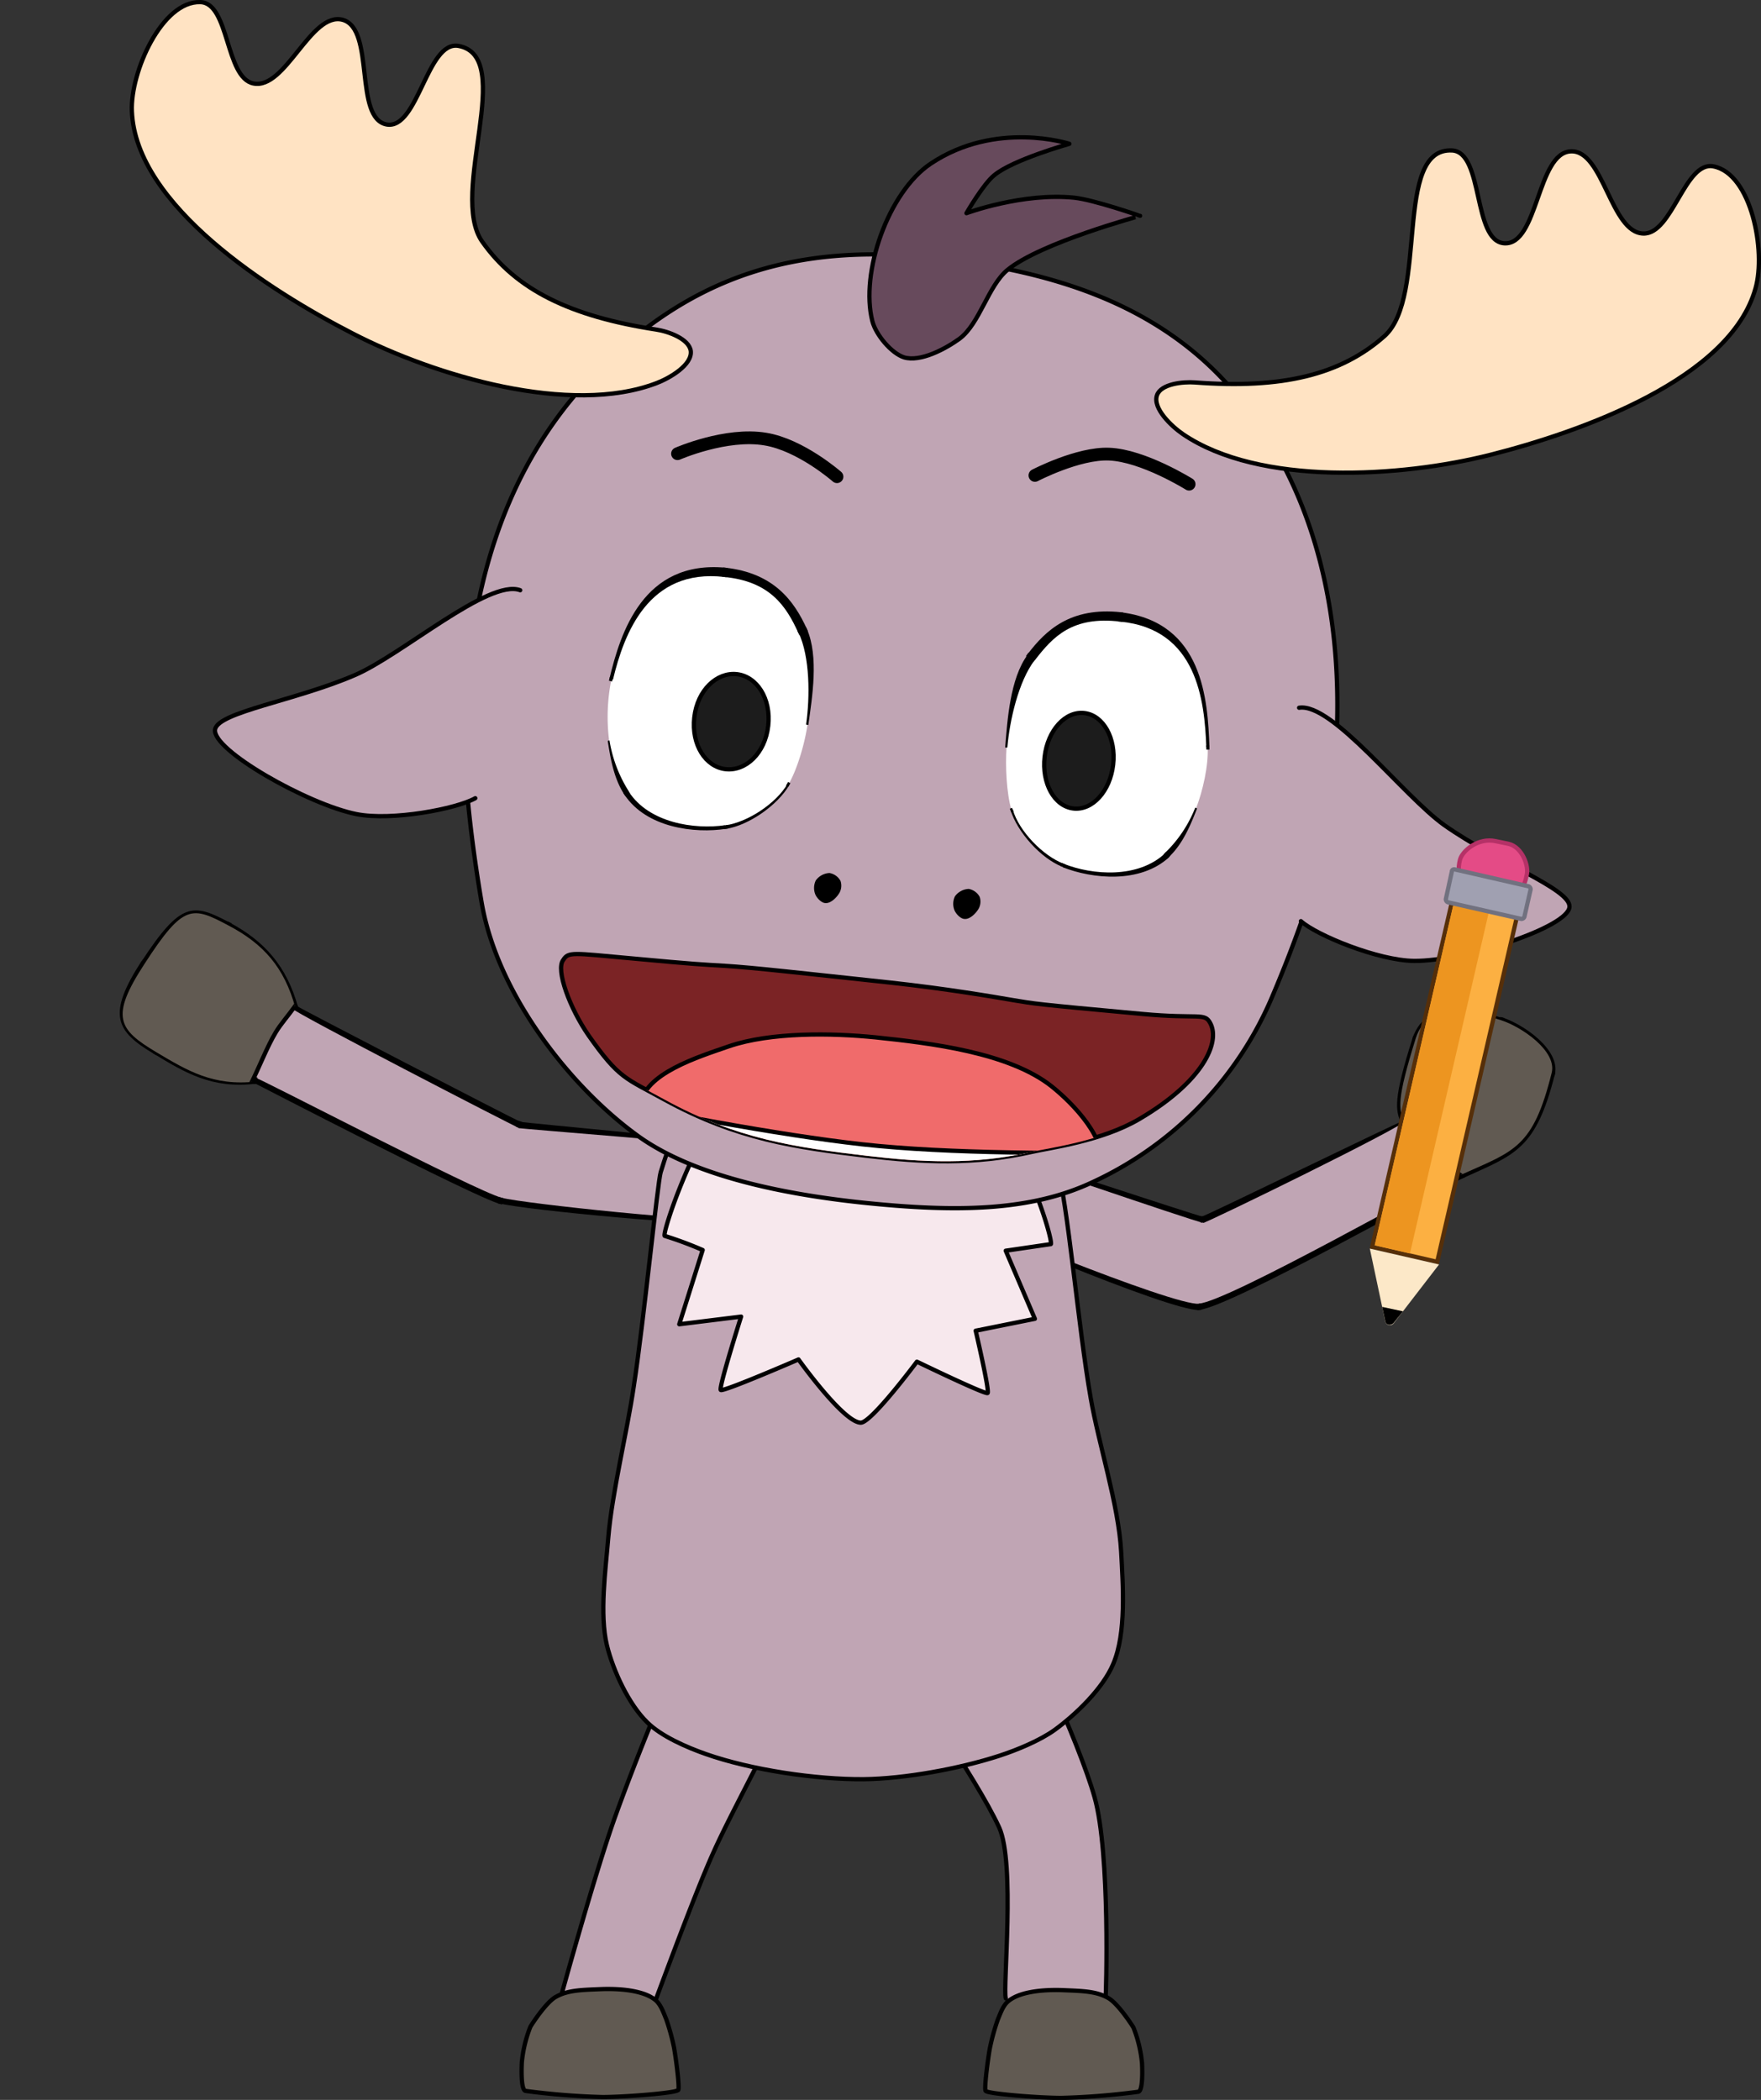 <svg xmlns="http://www.w3.org/2000/svg" xmlns:xlink="http://www.w3.org/1999/xlink" viewBox="0 0 413.79 493.38"><rect x="0" y="0" width="413.79" height="493.38" fill="#333333" stroke="none"/><defs><style>.cls-1,.cls-19,.cls-3,.cls-5{fill:none;}.cls-2,.cls-8{fill:#c0a5b4;}.cls-10,.cls-11,.cls-12,.cls-14,.cls-15,.cls-16,.cls-17,.cls-2,.cls-20,.cls-21,.cls-4,.cls-8{fill-rule:evenodd;}.cls-10,.cls-11,.cls-12,.cls-14,.cls-15,.cls-17,.cls-19,.cls-21,.cls-3,.cls-4,.cls-5,.cls-8{stroke:#000;stroke-linejoin:round;}.cls-10,.cls-11,.cls-12,.cls-14,.cls-15,.cls-17,.cls-19,.cls-21,.cls-3,.cls-4,.cls-8{stroke-linecap:round;}.cls-4{fill:#615a52;}.cls-6{clip-path:url(#clip-path);}.cls-7{clip-path:url(#clip-path-2);}.cls-9{clip-path:url(#clip-path-3);}.cls-10{fill:#f7e8ed;}.cls-11{fill:#ffe3c3;}.cls-12{fill:#7b2325;}.cls-13{clip-path:url(#clip-path-4);}.cls-14{fill:#f06b6b;}.cls-15,.cls-16{fill:#fff;}.cls-17{fill:#1c1c1c;}.cls-18{clip-path:url(#clip-path-7);}.cls-19{stroke-width:3px;}.cls-21{fill:#674a5c;}.cls-22{fill:#fcb042;stroke:#562f09;stroke-miterlimit:10;}.cls-23{fill:#ed9520;}.cls-24{fill:#fce8c8;}.cls-25{fill:#e44b86;stroke:#b53167;}.cls-25,.cls-26{stroke-miterlimit:10;}.cls-26{fill:#a0a0b1;stroke:#71717f;}</style><clipPath id="clip-path" transform="translate(28.14)"><path class="cls-1" d="M190.23,274.77c1.45-5.6,6-7.06,7.89-6.64,3,.62,55.33,18.37,56.37,18.27s47.34-22.73,47.13-23.15c-1-2.91-1.66-4.67,2.91-19.31,3-9.34,14.22-6.12,20-4.25,4.88,1.55,13.19,7.26,11.94,12.35-4.36,17.65-8.82,18.37-21.07,23.88-5.19,2.28-54.82,30.41-61.88,30.93-6.33.42-57-20.66-60.1-23.05A8.86,8.86,0,0,1,190.23,274.77Z"/></clipPath><clipPath id="clip-path-2" transform="translate(28.14)"><path class="cls-1" d="M149.22,278.2c.42-5.5-4.25-8.41-4.56-8.62-1.46-1.14-49.83-5-50.77-5.29s-52.53-27-52.63-27.51c-2.59-9.55-7.58-15.05-15.67-19.31C17,212.9,15,212.28,5.86,226.4c-8.2,12.56-6.23,15.47,2.8,20.86,7.17,4.26,13.29,8,23.36,6.85.42,0,51.49,26.58,57.72,28.24,5.09,1.45,50.56,6,53.15,4.57C143.2,286.5,148.71,284.22,149.22,278.2Z"/></clipPath><clipPath id="clip-path-3" transform="translate(28.14)"><path class="cls-1" d="M173.41,244.88c-12.45,0-28.86,3.63-37.47,11.62-4.57,4.26-8.52,18-8.83,18.9-.72,2.28-4,35.29-6.33,50.34-1.56,10.7-5.09,24.82-6,35.61-.62,7.58-2.08,17.86-.31,25.23,1.45,5.92,5.08,13.8,9.44,18.06,3.33,3.32,9.35,5.92,13.81,7.48,10.59,3.73,25.85,6,37.06,5.91,9.66-.1,22.63-2.49,31.87-5.5,4.15-1.35,9.66-3.63,13.08-6.12,5-3.64,11.32-9.76,13.71-15.47,3.11-7.27,2.28-18.48,1.86-26.37-.62-11.11-5.29-25.23-7.16-36.13-2.91-16.4-5.4-46.19-8-54.81-.83-2.91-3.53-13.08-7.58-16.92C203.73,248.41,186.49,244.88,173.41,244.88Z"/></clipPath><clipPath id="clip-path-4" transform="translate(28.14)"><path class="cls-1" d="M120,225.15c15.68,1.46,16.92,1.46,22.11,1.77,6.75.41,18.58,1.76,38.93,3.94,13.29,1.45,24.19,3.32,29,4.15,5.09.83,4.16.83,30.21,3.22,13.39,1.25,14.64-.41,16,2.18,2.39,4.47-1.66,13.7-16.71,22.53-8.83,5.19-21.08,6.75-25.13,7.68-13.8,3.12-25.74,2.49-38.93.94-16.71-2-30.41-3.85-47.44-13.19-9.24-5.09-10.69-4.88-17.85-15.05-4.47-6.44-7.79-15.47-6-17.75C105.42,223.59,106.35,223.91,120,225.15Z"/></clipPath><clipPath id="clip-path-7" transform="translate(28.14)"><path class="cls-1" d="M191.68,60.61c28.86,3.22,54.5,11.52,72.05,33.74,23.87,30.21,25.64,70.69,19.1,104.33-2.28,11.52-8.41,27-12.25,36a84.1,84.1,0,0,1-41.84,43c-14.74,7-32.39,7.16-54.19,4.88-17.64-1.87-39.55-6-52.94-15.78-15.88-11.52-32.8-33.22-36.54-54.5-1.66-9.66-4.26-27.51-4-39.86.52-30.32,7.68-63.43,33.74-87.83C134.9,65.8,157.84,56.87,191.68,60.61Z"/></clipPath></defs><title>Alce glosa</title><g id="Layer_2" data-name="Layer 2"><g id="Frame_6" data-name="Frame 6"><g id="Alce"><g id="pierna_izq" data-name="pierna izq"><path class="cls-2" d="M208.19,469.52s2.59,7.58,12.56,7.17c9-.32,10.69-6.44,10.9-7.27.1-.42,1.14-33.95-2.59-47.13-3.53-12.67-17.55-43.39-20.14-44.64-.73-.31-7.17-1.76-14.54,2.08-7.78,4-10.59,9.86-10.48,11.31.1,2.7,17.13,26.16,22.73,38.31C210.47,437.86,207.36,467.14,208.19,469.52Z" transform="translate(28.14)"/><path class="cls-3" d="M231.65,469.42c.1-.42,1.14-33.95-2.59-47.13-3.53-12.67-17.55-43.39-20.14-44.64-.73-.31-7.17-1.76-14.54,2.08-7.78,4-10.59,9.86-10.48,11.31.1,2.7,17.13,26.16,22.73,38.31,3.84,8.41.83,37.68,1.56,40.17" transform="translate(28.14)"/></g><g id="pierna_der" data-name="pierna der"><path class="cls-2" d="M124.93,472.33c-.1.1-3,2.9-10.79,3.32-8.2.41-11.63-2.29-11.63-2.29s9-33,14-46.81c4.36-12.15,14.23-37.07,16.82-39.76,1.14-1.25,7.16-5.4,15.16-2a14.89,14.89,0,0,1,9,12.25c0,4.05-12.67,26.37-17.86,37.89C134.79,445.65,125,472.22,124.93,472.33Z" transform="translate(28.14)"/><path class="cls-3" d="M102.51,473.36c0-.1,9-33,14-46.81,4.36-12.15,14.23-37.07,16.82-39.76,1.14-1.25,7.16-5.4,15.16-2a14.89,14.89,0,0,1,9,12.25c0,4.05-12.67,26.37-17.86,37.89-4.88,10.7-14.53,37.38-14.63,37.38" transform="translate(28.14)"/></g><g id="pata_izq" data-name="pata izq"><path class="cls-4" d="M206.32,474.51a51,51,0,0,0-1.87,6.74c-.52,2.91-1.35,9.45-1,10,.52.73,12.77,1.66,17.76,1.66a168.21,168.21,0,0,0,18.16-1.45c1-.31.94-4.67.83-6.75a30.62,30.62,0,0,0-2-8.31c-.1-.2-3.53-5.6-5.92-6.95-2.9-1.66-6.12-1.66-11.1-1.87-3.74-.1-9.35.21-12.25,2.49C207.57,471.08,206.94,473.05,206.32,474.51Z" transform="translate(28.14)"/></g><g id="pata_der" data-name="pata der"><path class="cls-4" d="M128.36,474.3a50.71,50.71,0,0,1,1.87,6.75c.52,2.9,1.35,9.44,1,10-.52.73-12.77,1.66-17.76,1.66a168.21,168.21,0,0,1-18.16-1.45c-1-.31-.94-4.67-.83-6.75a30.56,30.56,0,0,1,2-8.3c.1-.21,3.53-5.61,5.92-7,2.9-1.66,6.12-1.66,11.1-1.87,3.74-.1,9.35.21,12.25,2.49C127.11,470.87,127.74,472.85,128.36,474.3Z" transform="translate(28.14)"/></g><g id="bra_izq" data-name="bra izq"><g id="brazo_izq" data-name="brazo izq"><path class="cls-2" d="M190.23,274.77c1.45-5.6,6-7.06,7.89-6.64,3,.62,55.33,18.37,56.37,18.27s47.34-22.73,47.13-23.15c-1-2.91-1.66-4.67,2.91-19.31,3-9.34,14.22-6.12,20-4.25,4.88,1.55,13.19,7.26,11.94,12.35-4.36,17.65-8.82,18.37-21.07,23.88-5.19,2.28-54.82,30.41-61.88,30.93-6.33.42-57-20.66-60.1-23.05A8.86,8.86,0,0,1,190.23,274.77Z" transform="translate(28.14)"/><path d="M190.23,274.77c1.45-5.6,5.92-7.47,8-7.06l-.2.83c-1.67-.41-6.23.63-7.79,6.23Z" transform="translate(28.14)"/><path d="M198.22,267.82c3.12.62,55.44,18.06,56.17,18l.1,1.45c-1.35,0-53.46-18.06-56.47-18.69Z" transform="translate(28.14)"/><path class="cls-5" d="M198.22,267.82l-.2.83" transform="translate(28.14)"/><path d="M254.39,285.78c.62,0,47-22.63,46.5-22.11l1.46-.52c-.21,1.35-46.62,24-47.76,24.18Z" transform="translate(28.14)"/><path class="cls-5" d="M254.39,285.78l.1,1.45" transform="translate(28.14)"/><path d="M300.89,263.56c-1-2.9-1.76-5.08,2.91-19.72l1.45.41c-4.67,14.64-4.05,15.89-3,18.79Z" transform="translate(28.14)"/><path class="cls-5" d="M300.89,263.56l1.46-.52" transform="translate(28.14)"/><path d="M303.8,243.84c3.43-9.86,15.16-6.54,21-4.67l-.42,1.45c-5.81-1.87-16.5-5.19-19.1,3.74Z" transform="translate(28.14)"/><path class="cls-5" d="M303.8,243.84l1.45.41" transform="translate(28.14)"/><path d="M324.87,239.06c5.09,1.66,13.6,7.58,12.36,13.29l-1.46-.31c1.35-4.47-6.64-10-11.42-11.52Z" transform="translate(28.14)"/><path class="cls-5" d="M324.87,239.06l-.41,1.46" transform="translate(28.14)"/><path d="M337.23,252.35c-4.47,17.75-9.35,18.89-21.49,24.4l-.63-1.35c12.25-5.51,16.3-5.82,20.66-23.36Z" transform="translate(28.14)"/><path class="cls-5" d="M337.23,252.35l-1.46-.31" transform="translate(28.14)"/><path d="M315.74,276.75c-5.19,2.28-54.81,30.41-62.08,31l-.11-1.46c6.75-.41,56.27-28.55,61.56-30.83Z" transform="translate(28.14)"/><path class="cls-5" d="M315.74,276.75l-.63-1.35" transform="translate(28.14)"/><path d="M253.66,307.79c-6.65.41-57.2-21-60.32-23.47l.52-.62c3,2.39,53.78,23.15,59.8,22.63Z" transform="translate(28.14)"/><path class="cls-5" d="M253.66,307.79l-.11-1.46" transform="translate(28.14)"/><path d="M193.24,284.22c-.41-.31-4.36-4.15-3-9.45h0c-1.45,5.3,3.11,8.52,3.53,8.83Z" transform="translate(28.14)"/><path class="cls-5" d="M193.24,284.22l.52-.62" transform="translate(28.14)"/></g><g id="relleno"><g class="cls-6"><path class="cls-4" d="M307.23,270c5.7,4.57,14.63,12.56,21.8,11.11,15.67-3.12,33.42-29.38,29.06-44.75-3.53-12.25-25.33-16.5-37.68-19.93-9.14-2.59-25-9-31.66-2.18-10,10.49,3.84,34.36,10.9,47A36,36,0,0,0,307.23,270Z" transform="translate(28.14)"/></g></g></g><g id="brazo_der" data-name="brazo der"><g id="bra_der" data-name="bra der"><path class="cls-2" d="M149.22,278.2c.42-5.5-4.25-8.41-4.56-8.62-1.46-1.14-49.83-5-50.77-5.29s-52.53-27-52.63-27.51c-2.59-9.55-7.58-15.05-15.67-19.31C17,212.9,15,212.28,5.86,226.4c-8.2,12.56-6.23,15.47,2.8,20.86,7.17,4.26,13.29,8,23.36,6.85.42,0,51.49,26.58,57.72,28.24,5.09,1.45,50.56,6,53.15,4.57C143.2,286.5,148.71,284.22,149.22,278.2Z" transform="translate(28.14)"/><path d="M149.22,278.2c.42-5.5-4.56-8.1-4.87-8.31l.51-.62c.21.11,4.78,3.43,4.36,8.93Z" transform="translate(28.14)"/><path d="M144.35,269.89c-1.25-1-49.63-4.56-50.77-4.87l.52-1.46c.83.31,49.1,4.47,50.76,5.71Z" transform="translate(28.14)"/><path class="cls-5" d="M144.35,269.89l.51-.62" transform="translate(28.14)"/><path d="M93.58,264.91c-1.14-.41-52.63-27-53.15-28l1.45-.41c-.2.1,51.18,26.68,52.12,27Z" transform="translate(28.14)"/><path class="cls-5" d="M93.58,264.91l.52-1.45" transform="translate(28.14)"/><path d="M40.43,237c-2.49-9.45-7.27-14.64-15.36-18.9l.72-1.35c8.2,4.36,13.39,10.18,16.09,19.83Z" transform="translate(28.14)"/><path class="cls-5" d="M40.43,237l1.45-.42" transform="translate(28.14)"/><path d="M25.17,218.09c-8.62-4.57-9.65-5.29-18.79,8.62l-1.25-.83c9.24-14.12,12.05-13.7,20.66-9.14Z" transform="translate(28.14)"/><path class="cls-5" d="M25.17,218.09l.73-1.35" transform="translate(28.14)"/><path d="M6.38,226.71c-8.1,12.35-6.44,14.43,2.49,19.72l-.72,1.25c-9.14-5.4-11.22-9.24-3-21.91Z" transform="translate(28.14)"/><path class="cls-5" d="M6.38,226.71l-1.25-.83" transform="translate(28.14)"/><path d="M8.87,246.43c7.16,4.26,13,7.89,22.84,6.75l.21,1.45c-10.28,1.25-16.72-2.69-23.77-6.95Z" transform="translate(28.14)"/><path class="cls-5" d="M8.87,246.43l-.72,1.25" transform="translate(28.14)"/><path d="M31.81,253.18c.83,0,51.91,26.68,57.93,28.24l-.41,1.45c-6.34-1.76-57.52-28.34-57.41-28.24Z" transform="translate(28.14)"/><path class="cls-5" d="M31.81,253.18l.21,1.45" transform="translate(28.14)"/><path d="M89.74,281.42c5,1.35,50.35,6.12,52.74,4.77l.52.94c-2.91,1.45-48.38-2.91-53.57-4.36Z" transform="translate(28.14)"/><path class="cls-5" d="M89.74,281.42l-.41,1.45" transform="translate(28.14)"/><path d="M142.48,286.3c.62-.32,6.23-2.08,6.74-8.1h0c-.41,6-5.71,8.82-6.22,9Z" transform="translate(28.14)"/><path class="cls-5" d="M142.48,286.3l.52.93" transform="translate(28.14)"/></g><g id="relleno-2" data-name="relleno"><g class="cls-7"><path class="cls-4" d="M36.69,242.49c-4.15,6.85-7.16,19.1-14.53,22.42C8.66,271-19.16,266.68-26.11,253.6c-6-11.32,7.26-29.38,13.91-40.28,5-8.1,12-22.95,21.59-23.26,15.88-.52,33.84,24.19,34.26,40.18C43.86,234.39,38.87,238.85,36.69,242.49Z" transform="translate(28.14)"/></g></g></g><g id="cuerpo"><g id="cuerpo-2" data-name="cuerpo"><path class="cls-8" d="M173.41,244.88c-12.45,0-28.86,3.63-37.47,11.62-4.57,4.26-8.52,18-8.83,18.9-.72,2.28-4,35.29-6.33,50.34-1.56,10.7-5.09,24.82-6,35.61-.62,7.58-2.08,17.86-.31,25.23,1.45,5.92,5.08,13.8,9.44,18.06,3.33,3.32,9.35,5.92,13.81,7.48,10.59,3.73,25.85,6,37.06,5.91,9.66-.1,22.63-2.49,31.87-5.5,4.15-1.35,9.66-3.63,13.08-6.12,5-3.64,11.32-9.76,13.71-15.47,3.11-7.27,2.28-18.48,1.86-26.37-.62-11.11-5.29-25.23-7.16-36.13-2.91-16.4-5.4-46.19-8-54.81-.83-2.91-3.53-13.08-7.58-16.92C203.73,248.41,186.49,244.88,173.41,244.88Z" transform="translate(28.14)"/></g><g id="detalle"><g class="cls-9"><path class="cls-10" d="M146.11,253c-11.21,13.5-18.79,37.06-18.06,37.38a88.51,88.51,0,0,1,8.92,3.32l-5.5,17.44L146,309.34s-5.3,16.72-4.78,17.24,18.27-7.17,18.27-7.17,10.59,14.85,14.64,14.85c2.49,0,13.18-14.33,13.18-14.33s16.09,7.79,16.61,7.37-2.8-14.64-2.8-14.64l13.91-2.8-6.85-16s6.85-1,10.59-1.55c.62-.11-4.36-20-19.62-41.94-3.84-5.5-17.13-15.57-26.27-15.26C163.24,235.22,150.68,247.47,146.11,253Z" transform="translate(28.14)"/></g></g></g><g id="cabeza"><g id="cabeza-2" data-name="cabeza"><path class="cls-8" d="M191.68,60.61c28.86,3.22,54.5,11.52,72.05,33.74,23.87,30.21,25.64,70.69,19.1,104.33-2.28,11.52-8.41,27-12.25,36a84.1,84.1,0,0,1-41.84,43c-14.74,7-32.39,7.16-54.19,4.88-17.64-1.87-39.55-6-52.94-15.78-15.88-11.52-32.8-33.22-36.54-54.5-1.66-9.66-4.26-27.51-4-39.86.52-30.32,7.68-63.43,33.74-87.83C134.9,65.8,157.84,56.87,191.68,60.61Z" transform="translate(28.14)"/></g><g id="OREJA_DER" data-name="OREJA DER"><g id="oreja_Der-2" data-name="oreja Der"><path class="cls-2" d="M94.1,138.68c-7.37-2.81-28,15.36-39,20-14,6-31.87,8.62-32.7,12.67-.94,4.77,21.8,17.65,33.22,19.93,8.3,1.66,23.56-1.25,27.92-3.74,6.33-3.53,22.22-15.15,22.63-25.33C106.77,143.56,98.56,140.34,94.1,138.68Z" transform="translate(28.14)"/><path class="cls-3" d="M94.1,138.68c-7.37-2.81-28,15.36-39,20-14,6-31.87,8.62-32.7,12.67-.94,4.77,21.8,17.65,33.22,19.93,8.3,1.66,23.56-1.25,27.92-3.74" transform="translate(28.14)"/></g></g><g id="OREJA_IZQ" data-name="OREJA IZQ"><g id="oreja_Der-3" data-name="oreja Der"><path class="cls-2" d="M277.12,166.29c7.79-1.25,24.4,20.66,34.15,27.61,12.56,8.83,29.49,14.95,29.38,19.11-.1,4.87-25,12.87-36.54,12.76-8.41-.1-22.84-6-26.57-9.34-5.51-4.77-18.69-19.41-17-29.38C263.62,168.47,272.34,167,277.12,166.29Z" transform="translate(28.14)"/><path class="cls-3" d="M277.12,166.29c7.79-1.25,24.4,20.66,34.15,27.61,12.56,8.83,29.49,14.95,29.38,19.11-.1,4.87-25,12.87-36.54,12.76-8.41-.1-22.84-6-26.57-9.34" transform="translate(28.14)"/></g></g><g id="cuerno_der" data-name="cuerno der"><path class="cls-11" d="M126.18,90c-20.24,7.79-52.11-1.66-71.42-11.63-19.62-10.07-51-30.1-51.91-52.21C2.44,17,9.91.19,18.94.5c6.85.21,5.81,17.76,12.46,19.11,7.58,1.55,13.49-17,21-14.95,7.68,2.18,2.49,23.25,10.38,24.6C70.12,30.4,72.2,9.54,79.57,10.78c13.7,2.49-2.39,34.67,5.6,46s20.66,17.54,40.9,20.66c2.81.41,7.69,2.18,8.1,5C134.59,85.73,129.19,88.85,126.18,90Z" transform="translate(28.14)"/></g><g id="cuerno_der_2" data-name="cuerno der 2"><path class="cls-11" d="M249.82,102c18,12.25,51.18,10.18,72.15,4.88,21.38-5.4,56.47-17.85,62.39-39.14,2.49-8.72-.94-26.88-9.87-28.65-6.74-1.35-9.65,16-16.5,15.78-7.68-.21-9.34-19.62-17-19.31-8,.31-7.68,22.11-15.67,21.6-7.48-.52-4.78-21.39-12.25-21.81-13.91-.72-5.5,34.26-15.88,43.61-10.28,9.13-24.09,12.45-44.54,10.9-2.8-.21-8,.31-8.93,3C242.65,95.91,247.12,100.16,249.82,102Z" transform="translate(28.14)"/></g><g id="boca"><g id="boca-2" data-name="boca"><path class="cls-12" d="M120,225.15c15.68,1.46,16.92,1.46,22.11,1.77,6.75.41,18.58,1.76,38.93,3.94,13.29,1.45,24.19,3.32,29,4.15,5.09.83,4.16.83,30.21,3.22,13.39,1.25,14.64-.41,16,2.18,2.39,4.47-1.66,13.7-16.71,22.53-8.83,5.19-21.08,6.75-25.13,7.68-13.8,3.12-25.74,2.49-38.93.94-16.71-2-30.41-3.85-47.44-13.19-9.24-5.09-10.69-4.88-17.85-15.05-4.47-6.44-7.79-15.47-6-17.75C105.42,223.59,106.35,223.91,120,225.15Z" transform="translate(28.14)"/></g><g id="lengua"><g class="cls-13"><path class="cls-14" d="M122.34,259.72c.72-7.47,13.7-11.42,20.86-13.91,9.76-3.32,24.09-3.11,34.36-2.08,12.88,1.35,31.36,3.53,41.43,11.53,5.19,4.15,13.08,12.45,11.52,18.89-2.18,8.93-18.17,12.35-27.1,14-18.27,3.42-44.63-.94-61-9.56C134.9,274.88,121.51,267.92,122.34,259.72Z" transform="translate(28.14)"/></g></g><g id="dientes"><g class="cls-13"><path class="cls-15" d="M74.27,157.47c2.6,4.46,70.8,11.94,111.08,16.19s112,7.48,112.12,7.37,2.38-39-6.54-52c-18.07-26.26-65.82-38.1-97.38-42.46-31.87-4.36-83.15-7.47-106,15.06C75.41,113.76,72.92,155.18,74.27,157.47Z" transform="translate(28.14)"/></g><g class="cls-13"><path class="cls-15" d="M289.16,272.7c-2.9-4.36-73.81.72-114.71-3.84C134.38,264.39,64,247.68,63.89,247.78s-6.12,49.31,4.88,65.71C86.42,340,134.59,351.59,166.15,356c31.87,4.36,82.73,7.06,106-15.05C287.4,326.37,290.93,275.4,289.16,272.7Z" transform="translate(28.14)"/></g></g></g><g id="ojos"><g id="ojos-2" data-name="ojos"><path class="cls-16" d="M115,174.08a44.26,44.26,0,0,1,.52-14.43c2.59-10.8,8.2-27,26.68-25.13,11.1,1.15,15.36,7.27,18.37,13.81,2.8,6.13,2,15.47,1,22.11-.62,4.26-2.39,10.38-4.47,13.91-2.59,4.68-9.44,9.24-14.74,10-7.26,1.14-18.27-.42-23.25-7.89A31.12,31.12,0,0,1,115,174.08Z" transform="translate(28.14)"/><path d="M115.07,159.44c2.6-10.9,8-27.82,27.2-26.06l-.21,2.18c-17.85-2.07-23.56,13.29-26.16,24.09Z" transform="translate(28.14)"/><path class="cls-5" d="M115.07,159.44l.73.21" transform="translate(28.14)"/><path d="M142.27,133.38c11.42,1.25,16.19,7.79,19.2,14.43l-2,.94c-2.9-6.44-6.75-12.15-17.44-13.19Z" transform="translate(28.14)"/><path class="cls-5" d="M142.27,133.38l-.21,2.18" transform="translate(28.14)"/><path d="M161.47,147.81c2.81,6.44,1.25,16,.32,22.53l-.52-.1c.93-6.54.93-15.89-1.77-21.6Z" transform="translate(28.14)"/><path class="cls-5" d="M161.47,147.81l-2,.94" transform="translate(28.14)"/><path d="M157.32,184.46c-2.7,4.67-9.45,9.44-14.84,10.28l-.11-.84c5.19-.72,11.94-5.19,14.54-9.75Z" transform="translate(28.14)"/><path class="cls-5" d="M157.32,184.46l-.52-.31" transform="translate(28.14)"/><path d="M142.48,194.73c-7.37,1.15-18.69-.2-23.88-8l1-.73c4.77,7.38,15.47,8.93,22.63,7.89Z" transform="translate(28.14)"/><path class="cls-5" d="M142.48,194.73l-.11-.83" transform="translate(28.14)"/><path d="M118.6,186.74c-2.6-3.94-3.32-8.82-3.94-12.66l.41-.11a31.9,31.9,0,0,0,4.57,12Z" transform="translate(28.14)"/><path class="cls-5" d="M118.6,186.74l1-.73" transform="translate(28.14)"/><path class="cls-16" d="M252.93,189.86c1.56-4.05,2.91-10,2.7-14.23-.41-11.1-1.87-28.54-20.45-30.62-11.52-1.25-16.71,3.84-21,9.45-3.94,5.29-5.4,14.95-5.81,21.17-.31,4.36,0,10.7,1.14,14.64,1.56,5.09,7.06,11,12,13,6.85,2.7,17.86,3.73,24.4-2.39C249.4,197.75,251.48,193.49,252.93,189.86Z" transform="translate(28.14)"/><path d="M255.32,175.63c-.42-11.1-2.18-27.82-20.24-29.58l.2-2.18c19.31,2.39,20.35,20.55,20.77,31.66Z" transform="translate(28.14)"/><path class="cls-5" d="M255.32,175.63h.73" transform="translate(28.14)"/><path d="M235.08,146.05c-11.22-1.35-15.78,3.53-20,9l-1.76-1.35c4.25-5.61,10.07-11.11,21.9-9.86Z" transform="translate(28.14)"/><path class="cls-5" d="M235.08,146.05l.2-2.18" transform="translate(28.14)"/><path d="M215,155.08c-3.84,5-5.92,14.33-6.44,20.55h-.51c.51-6.33,1.14-16.29,5.29-21.8Z" transform="translate(28.14)"/><path class="cls-5" d="M215,155.08l-1.76-1.35" transform="translate(28.14)"/><path d="M209.85,190.27c1.45,5,7.06,10.8,11.94,12.67l-.31.72c-5.09-2-10.59-8.2-12.15-13.29Z" transform="translate(28.14)"/><path class="cls-5" d="M209.85,190.27l-.52.21" transform="translate(28.14)"/><path d="M221.79,202.94c6.75,2.7,17.54,3.53,23.88-2.5l.93.94c-6.85,6.33-18.17,5.09-25,2.39Z" transform="translate(28.14)"/><path class="cls-5" d="M221.79,202.94l-.31.72" transform="translate(28.14)"/><path d="M245.56,200.44a30.16,30.16,0,0,0,7.16-10.69l.42.21c-1.45,3.63-3.22,8.2-6.64,11.42Z" transform="translate(28.14)"/><path class="cls-5" d="M245.56,200.44l.94.94" transform="translate(28.14)"/></g><g id="pupilas"><path class="cls-17" d="M145,158.4c4.67.52,8.1,5.71,7.37,12.15s-5.3,10.69-10,10.17S134.28,175,135,168.57,140.3,157.88,145,158.4Z" transform="translate(28.14)"/><path class="cls-17" d="M226.67,167.54c4.46.52,7.47,5.91,6.75,12.14s-4.88,10.8-9.35,10.28-7.47-5.92-6.75-12.15S222.2,167,226.67,167.54Z" transform="translate(28.14)"/></g></g><g id="cejas"><g class="cls-18"><path class="cls-19" d="M131.06,106.6s11.42-5,20.66-3.43c8.3,1.35,16.81,8.83,16.81,8.83" transform="translate(28.14)"/></g><g class="cls-18"><path class="cls-19" d="M251.27,113.76s-10.8-6.75-18.79-7.06c-7.27-.31-17.44,5-17.44,5" transform="translate(28.14)"/></g></g><g id="nariz"><g class="cls-18"><path class="cls-20" d="M166.77,205.12a3.65,3.65,0,0,1,2.59,1.86,3.49,3.49,0,0,1-.2,2.7c-.63,1.15-2.08,2.6-3.33,2.5-.93,0-2-1.15-2.38-2a4.08,4.08,0,0,1,.1-3.32A4.21,4.21,0,0,1,166.77,205.12Z" transform="translate(28.14)"/></g><g class="cls-18"><path class="cls-20" d="M199.47,208.85a3.69,3.69,0,0,1,2.59,1.87,3.49,3.49,0,0,1-.2,2.7c-.63,1.14-2.08,2.6-3.33,2.49-.93,0-2-1.14-2.38-2a4.08,4.08,0,0,1,.1-3.32A4.25,4.25,0,0,1,199.47,208.85Z" transform="translate(28.14)"/></g></g><g id="Mechon"><path class="cls-21" d="M176.84,75.46c-2.91-11.42,3.74-30.32,13.7-37,15.37-10.28,32.6-4.67,32.6-4.67s-13.29,3.73-17.65,7.37c-2.6,2.07-6.54,8.93-6.54,8.93s13.18-4.88,25.33-3.64c4.78.52,15.36,4.26,15.47,4.26S216.39,57,208.6,63.41c-4.56,3.74-6.54,12.67-11.31,16.2-3.32,2.39-9.14,5.5-13,4.36C181.3,83,177.67,78.67,176.84,75.46Z" transform="translate(28.14)"/></g></g></g><rect class="cls-22" x="267.47" y="243.53" width="88.96" height="15.67" transform="translate(24.95 498.73) rotate(-76.99)"/><rect class="cls-23" x="264.55" y="245.95" width="88.96" height="8.51" transform="translate(23.82 494.99) rotate(-76.99)"/><path class="cls-24" d="M310,297.09,299.44,310.8a1.18,1.18,0,0,1-1.56.41,1.22,1.22,0,0,1-.52-.73l-3.63-17.12Z" transform="translate(28.14)"/><path d="M296.64,307.06l.72,3.32a1,1,0,0,0,1.35.83,1.21,1.21,0,0,0,.73-.52l2.08-2.59Z" transform="translate(28.14)"/><path class="cls-25" d="M326.33,198.26l-3-.62c-4.16-.93-7.89,2.29-8.41,4.36h0c-.52,2.08-.52,3.95,1.66,4.47L327.36,209c2.08.52,2.81-1.14,3.22-3.32h0C331.21,203.56,329.54,199,326.33,198.26Z" transform="translate(28.14)"/><path class="cls-26" d="M313.77,204.29,331,208.23a.79.79,0,0,1,.52.73l-1.46,6.43a.77.77,0,0,1-.72.52L312.1,212a.79.79,0,0,1-.51-.73L313,204.8C313,204.39,313.35,204.18,313.77,204.29Z" transform="translate(28.14)"/></g></g></svg>